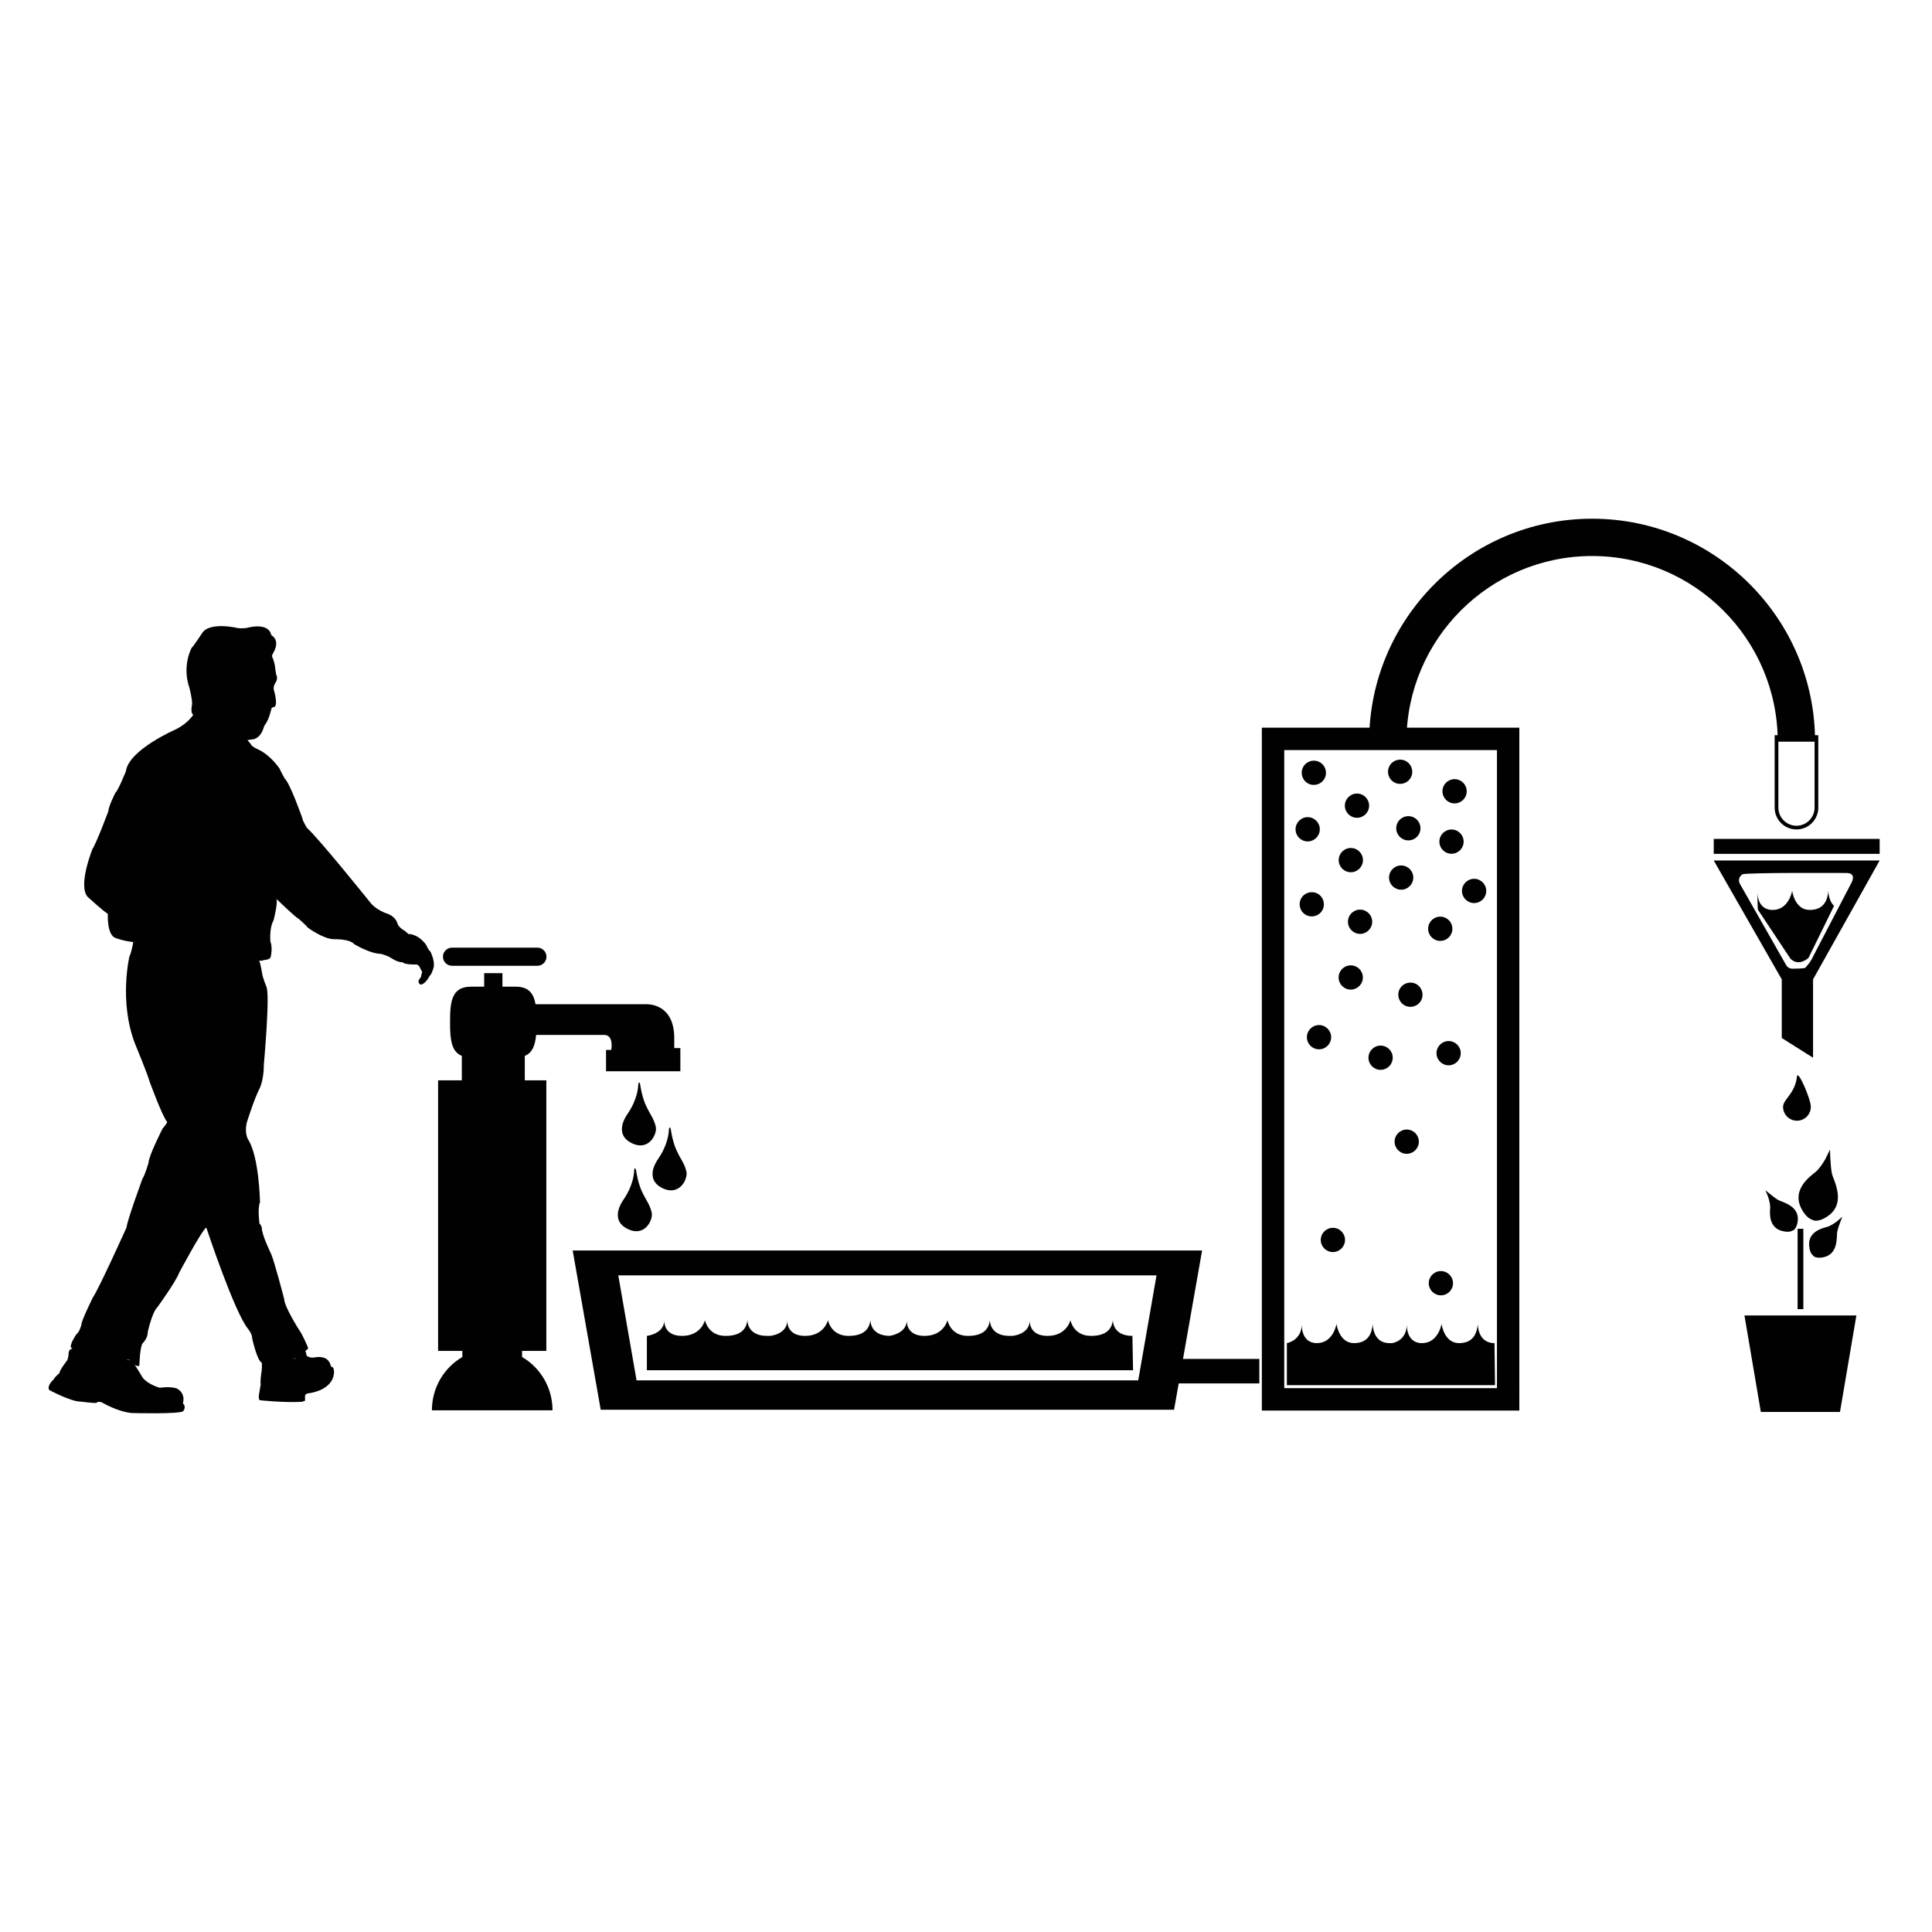 <?xml version="1.0" encoding="utf-8"?>
<!-- Generator: Adobe Illustrator 15.0.0, SVG Export Plug-In . SVG Version: 6.00 Build 0)  -->
<!DOCTYPE svg PUBLIC "-//W3C//DTD SVG 1.1//EN" "http://www.w3.org/Graphics/SVG/1.1/DTD/svg11.dtd">
<svg version="1.1" id="Layer_1" xmlns="http://www.w3.org/2000/svg" xmlns:xlink="http://www.w3.org/1999/xlink" x="0px" y="0px"
	 width="360px" height="360px" viewBox="0 0 360 360" enable-background="new 0 0 360 360" xml:space="preserve">
<rect x="319.33" y="156.318" fill="#010101" width="30.917" height="2.783"/>
<path fill="#010101" d="M319.33,160.338l12.674,22.148c0,0-0.001,10.925,0,10.932l5.832,3.676v-14.607l12.411-22.148H319.33z
	 M336.39,180.326c-0.16,0.173-2.205,0.172-2.425,0.172c-0.453,0-0.895-0.237-1.136-0.66l-8.624-15.14
	c-0.357-0.627-0.139-1.426,0.488-1.782c0.628-0.358,19.217-0.246,19.36-0.246c2.005,0,0.933,1.831,0.933,1.831l-7.092,13.623
	C337.484,179.073,336.891,179.79,336.39,180.326z"/>
<circle fill="#010101" cx="262.122" cy="212.733" r="2.26"/>
<circle fill="#010101" cx="248.364" cy="231.045" r="2.26"/>
<circle fill="#010101" cx="243.667" cy="154.527" r="2.26"/>
<path fill="#010101" d="M245.909,142.021c1.091,0.603,1.487,1.978,0.884,3.07c-0.604,1.093-1.979,1.489-3.07,0.885
	c-1.095-0.604-1.491-1.98-0.887-3.071C243.44,141.813,244.814,141.416,245.909,142.021z"/>
<circle fill="#010101" cx="261.086" cy="163.524" r="2.26"/>
<circle fill="#010101" cx="253.429" cy="171.757" r="2.26"/>
<circle fill="#010101" cx="252.855" cy="150.125" r="2.259"/>
<circle fill="#010101" cx="262.426" cy="154.336" r="2.26"/>
<path fill="#010101" d="M261.989,141.831c1.091,0.602,1.487,1.978,0.884,3.07c-0.604,1.092-1.979,1.488-3.07,0.883
	c-1.095-0.603-1.489-1.979-0.886-3.07C259.521,141.622,260.896,141.225,261.989,141.831z"/>
<circle fill="#010101" cx="269.93" cy="196.246" r="2.26"/>
<circle fill="#010101" cx="257.254" cy="197.089" r="2.26"/>
<circle fill="#010101" cx="245.781" cy="193.265" r="2.26"/>
<circle fill="#010101" cx="268.489" cy="239.107" r="2.26"/>
<circle fill="#010101" cx="268.372" cy="173.062" r="2.26"/>
<path fill="#010101" d="M263.903,183.372c1.092,0.604,1.488,1.978,0.884,3.071c-0.604,1.092-1.979,1.487-3.071,0.883
	c-1.092-0.602-1.488-1.978-0.884-3.071C261.436,183.164,262.811,182.768,263.903,183.372z"/>
<circle fill="#010101" cx="274.679" cy="166.013" r="2.26"/>
<circle fill="#010101" cx="270.467" cy="156.825" r="2.26"/>
<circle fill="#010101" cx="251.691" cy="182.137" r="2.26"/>
<circle fill="#010101" cx="271.041" cy="147.444" r="2.26"/>
<circle fill="#010101" cx="251.707" cy="160.271" r="2.26"/>
<path fill="#010101" d="M245.524,166.524c1.093,0.604,1.489,1.98,0.885,3.071c-0.604,1.092-1.979,1.487-3.071,0.886
	c-1.092-0.607-1.488-1.98-0.884-3.073S244.434,165.92,245.524,166.524z"/>
<path fill="#010101" d="M337.424,206.24c0,1.43-1.16,2.588-2.588,2.588c-1.429,0-2.587-1.158-2.587-2.588s2.226-2.378,2.587-5.646
	C334.993,199.177,337.424,204.811,337.424,206.24z"/>
<path fill="#010101" d="M283.106,262.834h-47.978V135.592h47.978V262.834L283.106,262.834z M239.301,258.662h39.634V139.763h-39.634
	V258.662L239.301,258.662z"/>
<path fill="#010101" d="M338.211,138.198h-6.954c0-19.074-15.518-34.592-34.592-34.592s-34.592,15.518-34.592,34.592h-6.953
	c0-22.908,18.637-41.544,41.545-41.544C319.574,96.653,338.211,115.29,338.211,138.198L338.211,138.198z"/>
<path fill="#010101" d="M334.747,154.557c-2.241,0-4.067-1.825-4.067-4.066v-13.498h8.135v13.498
	C338.814,152.732,336.99,154.557,334.747,154.557L334.747,154.557z M331.375,137.689v12.802c0,1.858,1.513,3.372,3.372,3.372
	s3.372-1.513,3.372-3.372v-12.802H331.375L331.375,137.689z"/>
<path fill="#010101" d="M278.477,250.271c-3.208,0-3.107-3.606-3.11-3.581c-0.133,1.484-0.669,3.581-3.487,3.581
	s-3.266-3.581-3.266-3.581s-0.577,3.581-3.652,3.581s-2.819-3.625-2.819-3.581c0,3.302-2.777,3.581-2.777,3.581H258.9
	c-3.207,0-3.105-3.606-3.109-3.581c-0.133,1.484-0.668,3.581-3.487,3.581c-2.818,0-3.266-3.581-3.266-3.581
	s-0.577,3.581-3.652,3.581s-2.818-3.625-2.818-3.581c0,3.128-2.779,3.581-2.779,3.581v7.833h38.79L278.477,250.271z"/>
<path fill="#010101" d="M333.624,178.638l-6.054-9.116c0,0-0.097-0.422-0.097-3.549c0-0.044-0.257,3.582,2.818,3.582
	s3.651-3.582,3.651-3.582s0.448,3.582,3.267,3.582c2.819,0,3.354-2.097,3.487-3.582c0.002-0.018-0.048,1.772,1.05,2.828l-4.76,9.689
	C336.987,178.489,335.192,180.208,333.624,178.638z"/>
<g>
	<path fill="#010101" d="M146.703,246.032c0-0.012,0.003-0.023,0.003-0.037C146.706,245.992,146.705,246.009,146.703,246.032z"/>
	<path fill="#010101" d="M123.786,246.03c0-0.012,0.003-0.022,0.003-0.035C123.789,245.993,123.788,246.006,123.786,246.03z"/>
	<path fill="#010101" d="M168.967,246.03c0-0.012,0.002-0.022,0.002-0.035C168.969,245.993,168.969,246.006,168.967,246.03z"/>
	<path fill="#010101" d="M211.009,248.923c-3.756,0-3.637-2.947-3.64-2.928c-0.156,1.214-0.782,2.928-4.082,2.928
		c-3.301,0-3.825-2.928-3.825-2.928s-0.675,2.928-4.274,2.928c-3.348,0-3.324-2.559-3.304-2.891
		c-0.032,2.661-3.249,2.891-3.249,2.891h-0.543c-3.755,0-3.637-2.947-3.641-2.928c-0.154,1.214-0.782,2.928-4.082,2.928
		c-3.299,0-3.824-2.928-3.824-2.928s-0.676,2.928-4.275,2.928c-3.357,0-3.323-2.572-3.303-2.893
		c-0.03,2.391-2.915,2.847-3.219,2.889c-3.669-0.044-3.557-2.943-3.56-2.924c-0.155,1.214-0.782,2.928-4.083,2.928
		c-3.299,0-3.824-2.928-3.824-2.928s-0.675,2.928-4.275,2.928c-3.347,0-3.322-2.559-3.303-2.891c-0.032,2.661-3.25,2.891-3.25,2.891
		h-0.542c-3.755,0-3.637-2.947-3.64-2.928c-0.155,1.214-0.782,2.928-4.082,2.928s-3.824-2.928-3.824-2.928s-0.675,2.928-4.276,2.928
		c-3.356,0-3.322-2.572-3.303-2.893c-0.03,2.523-3.25,2.893-3.25,2.893v6.4h45.181h0.23h45.181L211.009,248.923z"/>
	<path fill="#010101" d="M191.884,246.032c0-0.012,0.004-0.023,0.004-0.037C191.888,245.992,191.885,246.009,191.884,246.032z"/>
</g>
<g>
	<polygon fill="#010101" points="342.854,263.097 328.107,263.097 325.053,245.116 345.91,245.116 	"/>
	<polygon fill="#010101" points="336.027,243.942 334.956,243.942 334.956,228.967 336.027,228.967 336.027,243.942 	"/>
	<path fill="#010101" d="M328.965,221.788c0,0,1.538,1.318,2.373,1.81c0.696,0.411,4.301,1.098,3.573,4.328
		c0,0-0.128,0.812-0.632,1.242l-0.276,0.139c-0.573,0.332-1.378,0.177-1.378,0.177c-3.275-0.406-2.809-3.68-2.778-4.493
		c0.029-0.813-0.412-2.061-0.412-2.061L328.965,221.788z"/>
	<path fill="#010101" d="M340.986,214.209c0,0,0.07,3.018,0.355,4.435c0.235,1.18,3.063,5.857-1.242,8.268
		c0,0-1.026,0.666-2.004,0.534l-0.43-0.167c-0.938-0.306-1.566-1.351-1.566-1.351c-2.811-4.035,1.282-6.777,2.214-7.553
		c0.932-0.776,1.875-2.507,1.875-2.507L340.986,214.209z"/>
	<path fill="#010101" d="M343.283,226.715c0,0-0.75,1.882-0.946,2.83c-0.164,0.792,0.352,4.425-2.94,4.78
		c0,0-0.81,0.143-1.378-0.196l-0.223-0.215c-0.498-0.437-0.612-1.247-0.612-1.247c-0.675-3.231,2.574-3.848,3.354-4.082
		c0.779-0.235,1.817-1.056,1.817-1.056L343.283,226.715z"/>
</g>
<g>
	<path fill="#010101" d="M84.227,179.957h15.913c0.931,0,1.689-0.757,1.689-1.689c0-0.931-0.758-1.688-1.689-1.688H84.227
		c-0.933,0-1.689,0.757-1.689,1.688C82.538,179.2,83.294,179.957,84.227,179.957z"/>
	<path fill="#010101" d="M112.927,195.636v3.973h13.848v-4.313h-1.139c0.002-0.473,0.004-1.064,0.004-1.817
		c0-6.355-4.66-6.355-5.221-6.355c-0.983,0-17.337,0-20.634,0c-0.337-1.955-1.242-3.27-3.67-3.27h-2.492v-2.519h-3.405v2.519h-2.492
		c-3.64,0-3.866,2.952-3.866,6.59c0,2.976,0.153,5.487,2.193,6.307v4.553h-4.42v50.418h4.521v1.136
		c-3.387,1.972-5.675,5.678-5.675,9.935h22.476c0-4.257-2.288-7.965-5.675-9.937v-1.134h4.521v-50.418h-4.013v-4.553
		c1.447-0.582,1.944-2.061,2.111-3.905h12.688c1.847,0,1.313,2.792,1.313,2.792H112.927z"/>
	<path fill="#010101" d="M118.922,202.23c-0.008,0.185-0.063,2.532-2,5.345c-1.239,1.798-1.726,4.061,0.574,5.319
		c3.385,1.852,5.001-1.608,4.703-2.932c-0.575-2.547-2.181-3.032-2.918-7.917C119.229,201.711,118.96,201.431,118.922,202.23z"/>
	<path fill="#010101" d="M127.909,218.339c-0.574-2.546-2.181-3.032-2.918-7.917c-0.05-0.335-0.319-0.614-0.358,0.185
		c-0.007,0.184-0.063,2.532-2,5.345c-1.24,1.798-1.726,4.061,0.574,5.319C126.592,223.123,128.208,219.662,127.909,218.339z"/>
	<path fill="#010101" d="M118.518,218.038c-0.051-0.337-0.319-0.616-0.358,0.184c-0.007,0.184-0.062,2.532-1.999,5.346
		c-1.24,1.797-1.726,4.06,0.574,5.318c3.385,1.853,5.001-1.608,4.702-2.933C120.862,223.407,119.255,222.922,118.518,218.038z"/>
</g>
<path fill="#010101" d="M106.711,233.014l5.222,29.669h106.837l5.224-29.669H106.711z M212.093,257.208h-93.48l-3.405-19.559
	h100.292L212.093,257.208z"/>
<rect x="218.895" y="253.215" fill="#010101" width="15.763" height="4.563"/>
<path fill="#010101" d="M79.432,176.084c-1.537-2.077-3.168-2.047-3.314-2.034c-0.312-0.306-0.699-0.63-1.127-0.874
	c0,0-0.73-0.489-0.923-1.063c0,0-0.244-1.313-1.997-1.899c0,0-1.986-0.624-3.107-2.085c0,0-9.745-12.133-11.742-13.832
	c0,0-0.822-1.259-0.917-1.943c0,0-2.282-6.457-3.25-7.276c0,0-0.831-1.502-0.919-1.797c0,0-1.607-2.473-3.936-3.591
	c0,0-1.359-0.587-1.45-1.02c0,0-0.232-0.293-0.629-0.745l0.629-0.124c1.835,0,2.374-2.193,2.374-2.193
	c0.042-0.293,0.339-0.671,0.339-0.671c0.678-0.88,1.164-3.062,1.164-3.062l0.483-0.146c0.779-0.385-0.095-3.202-0.095-3.202
	c-0.149-0.775,0.438-1.503,0.438-1.503c0.384-0.831,0-1.362,0-1.362c-0.098-0.629-0.195-1.251-0.195-1.251
	c-0.024-0.698-0.312-1.508-0.584-2.145l0.006-0.073c0,0-0.036,0,0.248-0.562c0,0,1.25-1.907-0.063-3.055
	c0,0-0.275-0.123-0.373-0.409c0,0-0.284-2.256-4.656-1.137c0,0-0.941,0.097-1.54,0c0,0-5.413-1.315-6.711,1.069
	c0,0-1.579,2.388-1.881,2.627c0,0-1.842,3.287-0.401,7.466c0,0,0.544,2.09,0.492,3.055c0,0-0.385,1.618,0.224,1.93
	c-0.214,0.33-0.593,0.814-1.207,1.349h-0.012l-0.055,0.062h0.006c-0.52,0.453-1.197,0.922-2.083,1.361c0,0-8.681,3.783-9.213,7.772
	c0,0-1.411,3.538-1.939,3.978c0,0-1.319,2.571-1.319,3.445c0,0-2.227,5.964-2.958,7.033c0,0-2.761,6.794-0.919,8.926
	c0,0,3.248,2.97,3.754,3.146l0.009,0.195h0.012c-0.024,0.771-0.021,3.788,1.42,4.332c0,0,1.421,0.568,3.321,0.764
	c-0.088,0.49-0.413,2.176-0.709,2.633c0,0-1.988,8.296,0.975,16.159c0,0,2.478,6.019,2.713,7.032c0,0,2.395,6.604,3.332,7.692
	l-0.003,0.012l0.021,0.019c0,0-0.235,0.53-0.873,1.209c0,0-2.612,5.145-2.612,6.355c0,0-0.681,2.382-1.124,2.962
	c0,0-2.908,7.913-2.96,9.078c0,0-5.145,11.407-6.253,13.008c0,0-2.188,4.363-2.188,5.188c0,0-0.341,1.361-0.922,1.747
	c0,0-1.209,1.698-1.023,2.438l0.297,0.214c-0.37,0.067-0.728,0.306-0.728,0.948c0,0,0,0.868-0.342,1.355c0,0-1.402,1.79-1.36,2.285
	c0,0-0.876,0.678-1.069,1.155c0,0-1.362,1.171-0.822,1.99c0,0,4.023,2.139,5.722,2.139c0,0,2.676,0.342,3.061,0.245
	c0,0,0.339-0.392,1.069-0.056c0,0,2.856,1.699,5.483,1.95c0,0,8.929,0.243,9.61-0.343c0,0,0.679-0.782-0.051-1.455
	c0,0,0.635-1.796-1.109-2.767c0,0-1.026-0.441-3.207-0.146c0,0-2.084-0.54-3.156-1.847c0,0-1.155-1.961-1.799-2.847l0.292,0.421
	c0,0,0.874,0.575,0.874-0.056c0,0,0.098-3.188,0.581-3.928c0,0,1.023-0.965,0.974-2.132c0,0,0.822-3.69,1.796-4.613
	c0,0,3.443-4.752,4.03-6.359c0,0,4.276-8.054,5.088-8.485c0,0,5.242,15.858,7.814,18.927c0,0,0.737,0.873,0.737,1.747
	c0,0,0.916,4.173,1.79,4.508c0,0,0.195,0.014,0.519,0.014l-0.519-0.014c0,0,0.097,1.027-0.092,1.9c0,0-0.253,1.742-0.104,2.133
	c0,0-0.192,0.972-0.241,1.404c0,0-0.339,1.448,0.101,1.553c0,0,4.365,0.489,7.811,0.294l0.581-0.196v-0.97
	c0,0,0.097-0.393,0.729-0.435c0,0,4.316-0.435,4.661-3.69c0,0,0.144-1.259-0.537-1.259c-0.104-0.458-0.438-1.437-1.354-1.656
	c0,0-0.687-0.292-1.799-0.049c0,0-0.828,0.148-1.408-0.342c0,0-0.049-0.525-0.235-0.837l0.092-0.135c0,0,0.528-0.231,0.385-0.568
	c0,0-0.971-2.389-1.695-3.354c0,0-2.719-4.277-2.719-5.633c0,0-1.792-6.939-2.429-8.401c0,0-1.796-3.684-1.747-4.898
	c0,0-0.049-0.385-0.437-0.819c0,0-0.385-2.816,0.101-3.934c0,0-0.144-8.544-2.236-11.743c0,0-0.681-1.111-0.241-3.061
	c0,0,1.359-4.37,2.334-6.258c0,0,0.864-1.51,0.864-4.661c0,0,1.216-13.343,0.44-14.51c0,0-0.629-1.602-0.728-2.23
	c0,0-0.308-1.979-0.595-2.583c0.296,0.061,0.595,0.047,0.883-0.092c0,0,1.17-0.042,1.268-0.582c0,0,0.431-1.643-0.052-2.859
	c0,0-0.242-2.522,0.583-3.934c0,0,0.87-3.349,0.535-4.02c0,0,3.595,3.487,4.176,3.733c0,0,1.353,1.16,1.646,1.6
	c0,0,2.914,2.181,4.945,2.181c0,0,2.866-0.092,3.74,0.922c0,0,2.865,1.754,4.902,1.803c0,0,0.926,0.189,1.8,0.671
	c0,0,1.317,0.953,2.316,0.893l-0.004,0.03c0.554,0.477,2.563,0.391,2.563,0.391c0.367,0,0.629,0.501,0.629,0.501l0.455,0.91
	c-0.162,0.422-0.235,0.971-0.235,0.971s-0.059-0.079-0.373,0.502c-0.315,0.581,0.345,0.874,0.345,0.874
	c0.923-0.135,1.634-1.613,1.634-1.613c0.367-0.287,0.587-1.087,0.587-1.087c0.684-1.351-0.425-3.458-0.425-3.458
	C79.725,176.927,79.432,176.084,79.432,176.084z M23.56,253.327c0.147-0.013,0.428-0.013,0.746,0.164L23.56,253.327z
	 M55.403,252.942c-0.287,0.169-0.608,0.312-0.892,0.342C54.822,253.181,55.127,253.064,55.403,252.942z"/>
</svg>
